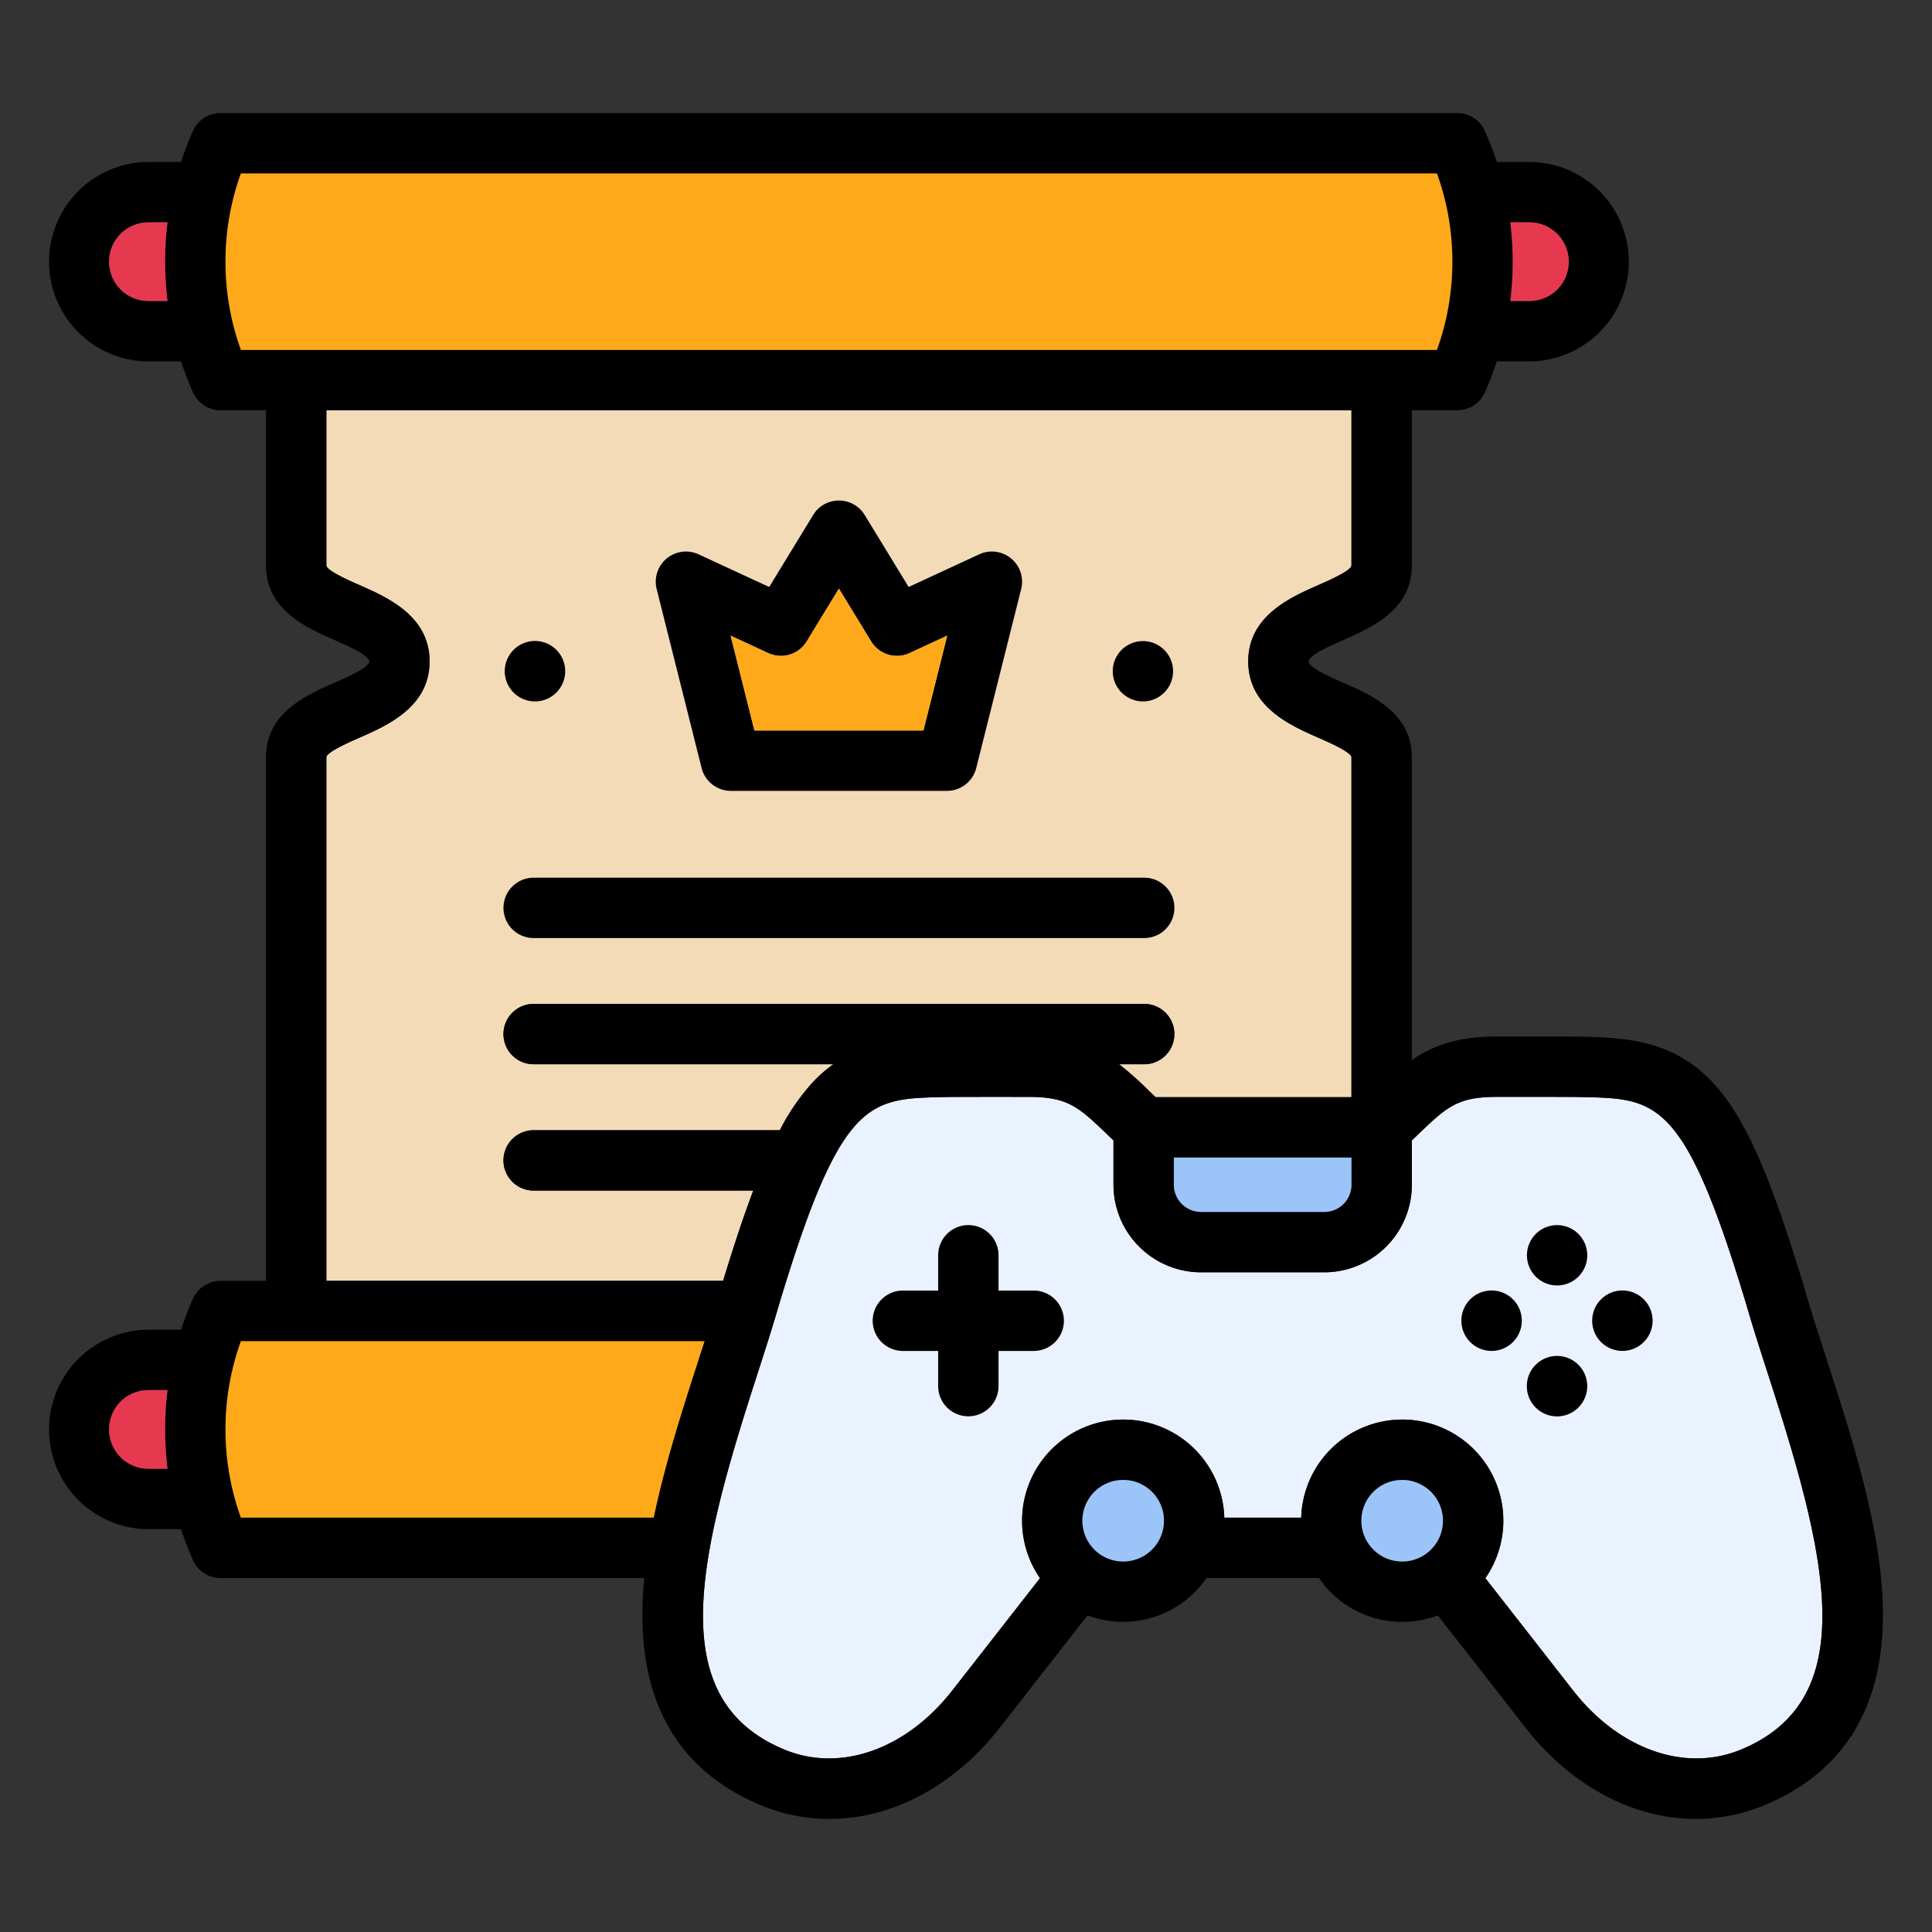 <svg xmlns="http://www.w3.org/2000/svg" version="1.1" xmlns:xlink="http://www.w3.org/1999/xlink" xmlns:svgjs="http://svgjs.com/svgjs" width="512" height="512" x="0" y="0" viewBox="0 0 512 512" style="enable-background:new 0 0 512 512" xml:space="preserve" class=""><rect x="0" y="0" width="512" height="512" fill="#333333" stroke="none"/><g><path fill="#eaf2ff" d="M468.857 365.154c-2.228-6.895-4.332-13.408-6.115-19.6-16.345-54.214-23.658-54.379-43.188-54.813-2.528-.072-15.1-.063-20.461-.056h-2.436c-10.47 0-13.307 2.72-20.887 9.989-.52.5-1.065 1.019-1.615 1.542v11.764a23.22 23.22 0 0 1-23.194 23.194h-32.656a23.234 23.234 0 0 1-23.222-23.194v-11.761c-.56-.533-1.113-1.062-1.641-1.569-7.555-7.249-10.383-9.962-20.861-9.962h-2.419c-5.37-.006-17.944-.015-20.4.055-13.866.308-21.587.486-30.7 19.762a8.012 8.012 0 0 1-.406.864c-3.651 7.91-7.543 18.9-12.152 34.188-1.783 6.19-3.888 12.7-6.115 19.6-15.408 47.687-24.639 85.22 7.507 98.507 14.8 6.115 32.255-.039 44.471-15.674l23.245-29.76a26.8 26.8 0 1 1 48.839-16.034h20.381a26.79 26.79 0 1 1 48.81 16.034l23.246 29.761c12.215 15.633 29.671 21.787 44.472 15.672 32.14-13.289 22.905-50.822 7.497-98.509z" data-original="#eaf2ff"></path><path fill="#f4dbb8" d="M349.383 155.046c2.848-1.254 8.772-3.863 8.772-5.221v-41.1H86.488v41.1c0 1.358 5.925 3.967 8.772 5.221 7.4 3.258 18.584 8.183 18.584 20.235s-11.188 16.97-18.59 20.223c-2.846 1.249-8.766 3.85-8.766 5.2v138.728h105.146c2.848-9.37 5.47-17.25 7.987-23.911h-58.2a8 8 0 0 1 0-16h65.238a58.915 58.915 0 0 1 8.152-12.061 37.422 37.422 0 0 1 6.011-5.417h-79.4a8 8 0 0 1 0-16h161.803a8 8 0 0 1 0 16H296.6a94.683 94.683 0 0 1 7.919 7.063q.839.8 1.73 1.655h51.9v-90.053c0-1.354-5.92-3.955-8.765-5.2-7.4-3.253-18.59-8.168-18.59-20.223s11.189-16.985 18.589-20.239z" data-original="#f4dbb8"></path><path fill-rule="evenodd" d="M294.89 177.888a7.994 7.994 0 1 1 7.994 7.994 8.009 8.009 0 0 1-7.994-7.994zm-153.131 7.994a8.008 8.008 0 1 0-7.994-7.994 8 8 0 0 0 7.994 7.994zm325.7 292.567c-21.625 8.93-46.429.842-63.192-20.61l-23.235-29.747a26.733 26.733 0 0 1-31.5-9.9h-29.809a26.767 26.767 0 0 1-31.522 9.9l-23.233 29.746c-12.233 15.655-28.751 24.2-45.187 24.2a46.985 46.985 0 0 1-18-3.584c-21.6-8.927-32.2-26.717-31.508-52.875.064-2.428.232-4.893.473-7.382H58.447a8 8 0 0 1-7.308-4.744 86.362 86.362 0 0 1-3.167-8.21h-8.546a26.426 26.426 0 1 1 0-52.852h8.54a85.8 85.8 0 0 1 3.177-8.218 8 8 0 0 1 7.3-4.737h12.045V200.708c0-11.8 10.594-16.456 18.33-19.854 3.376-1.482 9.025-3.965 9.025-5.573s-5.654-4.1-9.032-5.591c-7.733-3.406-18.323-8.07-18.323-19.865v-41.1H58.447a8 8 0 0 1-7.308-4.745 86.466 86.466 0 0 1-3.167-8.21h-8.546a26.426 26.426 0 0 1 0-52.852h8.546a86.38 86.38 0 0 1 3.167-8.211 8 8 0 0 1 7.308-4.744H386.2a8 8 0 0 1 7.308 4.745 86.362 86.362 0 0 1 3.167 8.21h8.546a26.426 26.426 0 0 1 0 52.852h-8.546a86.457 86.457 0 0 1-3.166 8.21 8 8 0 0 1-7.309 4.745h-12.045v41.1c0 11.8-10.59 16.459-18.323 19.865-3.378 1.487-9.032 3.976-9.032 5.591s5.65 4.091 9.025 5.573c7.736 3.4 18.33 8.053 18.33 19.854v80.233c5.465-3.795 12.005-6.253 22.5-6.253h2.423c9.435-.009 18.49-.006 20.873.06 12.371.275 24.352 1.455 34.481 12.714 8.127 9.034 14.755 24.04 23.642 53.524l.028.1c1.715 5.957 3.785 12.367 5.978 19.154 6.719 20.792 14.334 44.36 14.886 65.34.691 26.153-9.909 43.943-31.503 52.869zM400.244 58.921a84.84 84.84 0 0 1 0 20.851h4.973a10.426 10.426 0 1 0 0-20.851zM44.4 79.772a84.971 84.971 0 0 1 0-20.851h-4.974a10.426 10.426 0 1 0 0 20.851zm0 309.466a85.1 85.1 0 0 1 0-20.851h-4.974a10.426 10.426 0 1 0 0 20.851zm266.684-75.255a7.216 7.216 0 0 0 7.222 7.194h32.656a7.2 7.2 0 0 0 7.194-7.194v-7.222h-47.073zM63.844 92.728H380.8a68.936 68.936 0 0 0 0-46.761H63.843a68.928 68.928 0 0 0 0 46.761zm22.644 246.7h105.146c2.848-9.371 5.47-17.25 7.987-23.911h-58.2a8 8 0 0 1 0-16h65.238a58.943 58.943 0 0 1 8.152-12.061 37.422 37.422 0 0 1 6.011-5.417h-79.4a8 8 0 0 1 0-16h161.8a8 8 0 1 1 0 16H296.6a94.842 94.842 0 0 1 7.919 7.063q.839.8 1.73 1.655h51.9v-90.049c0-1.354-5.92-3.955-8.765-5.2-7.4-3.253-18.59-8.167-18.59-20.223s11.183-16.976 18.583-20.235c2.848-1.254 8.772-3.863 8.772-5.221v-41.1H86.488v41.1c0 1.358 5.925 3.967 8.772 5.221 7.4 3.259 18.583 8.183 18.583 20.235s-11.187 16.97-18.589 20.223c-2.846 1.249-8.766 3.85-8.766 5.2zm98.667 20.8 1.549-4.8H63.839a68.957 68.957 0 0 0 .005 46.76h109.4c2.947-14.181 7.608-28.635 11.911-41.953zm123.307 42.758a10.808 10.808 0 1 0-10.822 10.822 10.82 10.82 0 0 0 10.822-10.815zm63.138 10.829a10.808 10.808 0 1 0-10.8-10.822 10.82 10.82 0 0 0 10.8 10.822zm97.259-48.661c-2.228-6.895-4.332-13.408-6.115-19.6-16.345-54.214-23.657-54.379-43.188-54.813-2.528-.072-15.1-.063-20.461-.056h-2.436c-10.47 0-13.307 2.72-20.887 9.988-.52.5-1.065 1.02-1.615 1.543v11.764a23.219 23.219 0 0 1-23.194 23.194h-32.658a23.234 23.234 0 0 1-23.222-23.194v-11.761a652.99 652.99 0 0 1-1.641-1.569c-7.555-7.249-10.383-9.962-20.861-9.962h-2.419c-5.37-.006-17.944-.015-20.4.055-13.866.308-21.587.486-30.7 19.762a8.2 8.2 0 0 1-.405.864c-3.652 7.91-7.544 18.9-12.153 34.188-1.783 6.19-3.887 12.7-6.115 19.6-15.408 47.687-24.639 85.22 7.507 98.507 14.8 6.115 32.255-.039 44.471-15.674l23.245-29.76a26.8 26.8 0 1 1 48.839-16.034h20.381a26.79 26.79 0 1 1 48.81 16.034l23.246 29.761c12.215 15.633 29.671 21.787 44.472 15.672 32.14-13.289 22.905-50.822 7.497-98.509zm-194.917-23.141h-9.32v-9.349a8 8 0 1 0-16 0v9.349h-9.347a8 8 0 1 0 0 16h9.347v9.32a8 8 0 0 0 16 0v-9.32h9.32a8 8 0 0 0 0-16zm-99.916-185.9a8 8 0 0 1 11.12-9.208l18.7 8.654 11.648-19.084a8 8 0 0 1 13.658 0l11.648 19.081 18.7-8.654a8 8 0 0 1 11.12 9.208l-11.906 47.425a8 8 0 0 1-7.76 6.052h-57.263a8 8 0 0 1-7.759-6.052zm19.6 12.346 6.309 25.131h44.781l6.309-25.131-9.974 4.617a8 8 0 0 1-10.19-3.092L222.322 156l-8.535 13.985a8 8 0 0 1-10.19 3.092zm-52.2 80.136h161.8a8 8 0 1 0 0-16h-161.8a8 8 0 0 0 0 16zm271.218 110.743a8.009 8.009 0 1 0 7.994 8 8.009 8.009 0 0 0-7.994-8zM395.3 341.99a8.008 8.008 0 1 0 7.994 8.022 8.009 8.009 0 0 0-7.994-8.022zm17.348-17.32a7.994 7.994 0 1 0 7.994 7.994 8.009 8.009 0 0 0-7.998-7.994zm17.321 17.32a8.008 8.008 0 1 0 7.993 8.022 8.008 8.008 0 0 0-7.997-8.022z" fill="#000000" data-original="#000000" class=""></path><path fill="#ffa91a" d="m244.712 193.587 6.309-25.131-9.974 4.617a8 8 0 0 1-10.19-3.093L222.322 156l-8.535 13.984a8 8 0 0 1-10.19 3.093l-9.974-4.617 6.308 25.131z" data-original="#ffa91a" class=""></path><g fill="#e63950"><path d="M39.426 58.921a10.426 10.426 0 1 0 0 20.851H44.4a84.971 84.971 0 0 1 0-20.851zM44.4 368.387h-4.974a10.426 10.426 0 1 0 0 20.851H44.4a85.1 85.1 0 0 1 0-20.851zM405.217 79.772a10.426 10.426 0 1 0 0-20.851h-4.973a84.84 84.84 0 0 1 0 20.851z" fill="#e63950" data-original="#e63950" class=""></path></g><path fill="#ffa91a" d="M384.886 69.347a68.524 68.524 0 0 0-4.086-23.38H63.843a68.928 68.928 0 0 0 0 46.761H380.8a68.538 68.538 0 0 0 4.086-23.381z" data-original="#ffa91a" class=""></path><path fill="#9bc4f9" d="M371.6 392.2a10.808 10.808 0 1 0 10.794 10.794A10.806 10.806 0 0 0 371.6 392.2zM297.64 392.2a10.808 10.808 0 1 0 10.822 10.794A10.806 10.806 0 0 0 297.64 392.2z" data-original="#9bc4f9"></path><path fill="#ffa91a" d="M63.839 355.433a68.957 68.957 0 0 0 .005 46.76h109.4c2.948-14.186 7.609-28.641 11.913-41.958l1.548-4.8z" data-original="#ffa91a" class=""></path><path fill="#9bc4f9" d="M318.305 321.177h32.656a7.2 7.2 0 0 0 7.194-7.194v-7.222h-47.072v7.222a7.216 7.216 0 0 0 7.222 7.194z" data-original="#9bc4f9"></path></g></svg>
